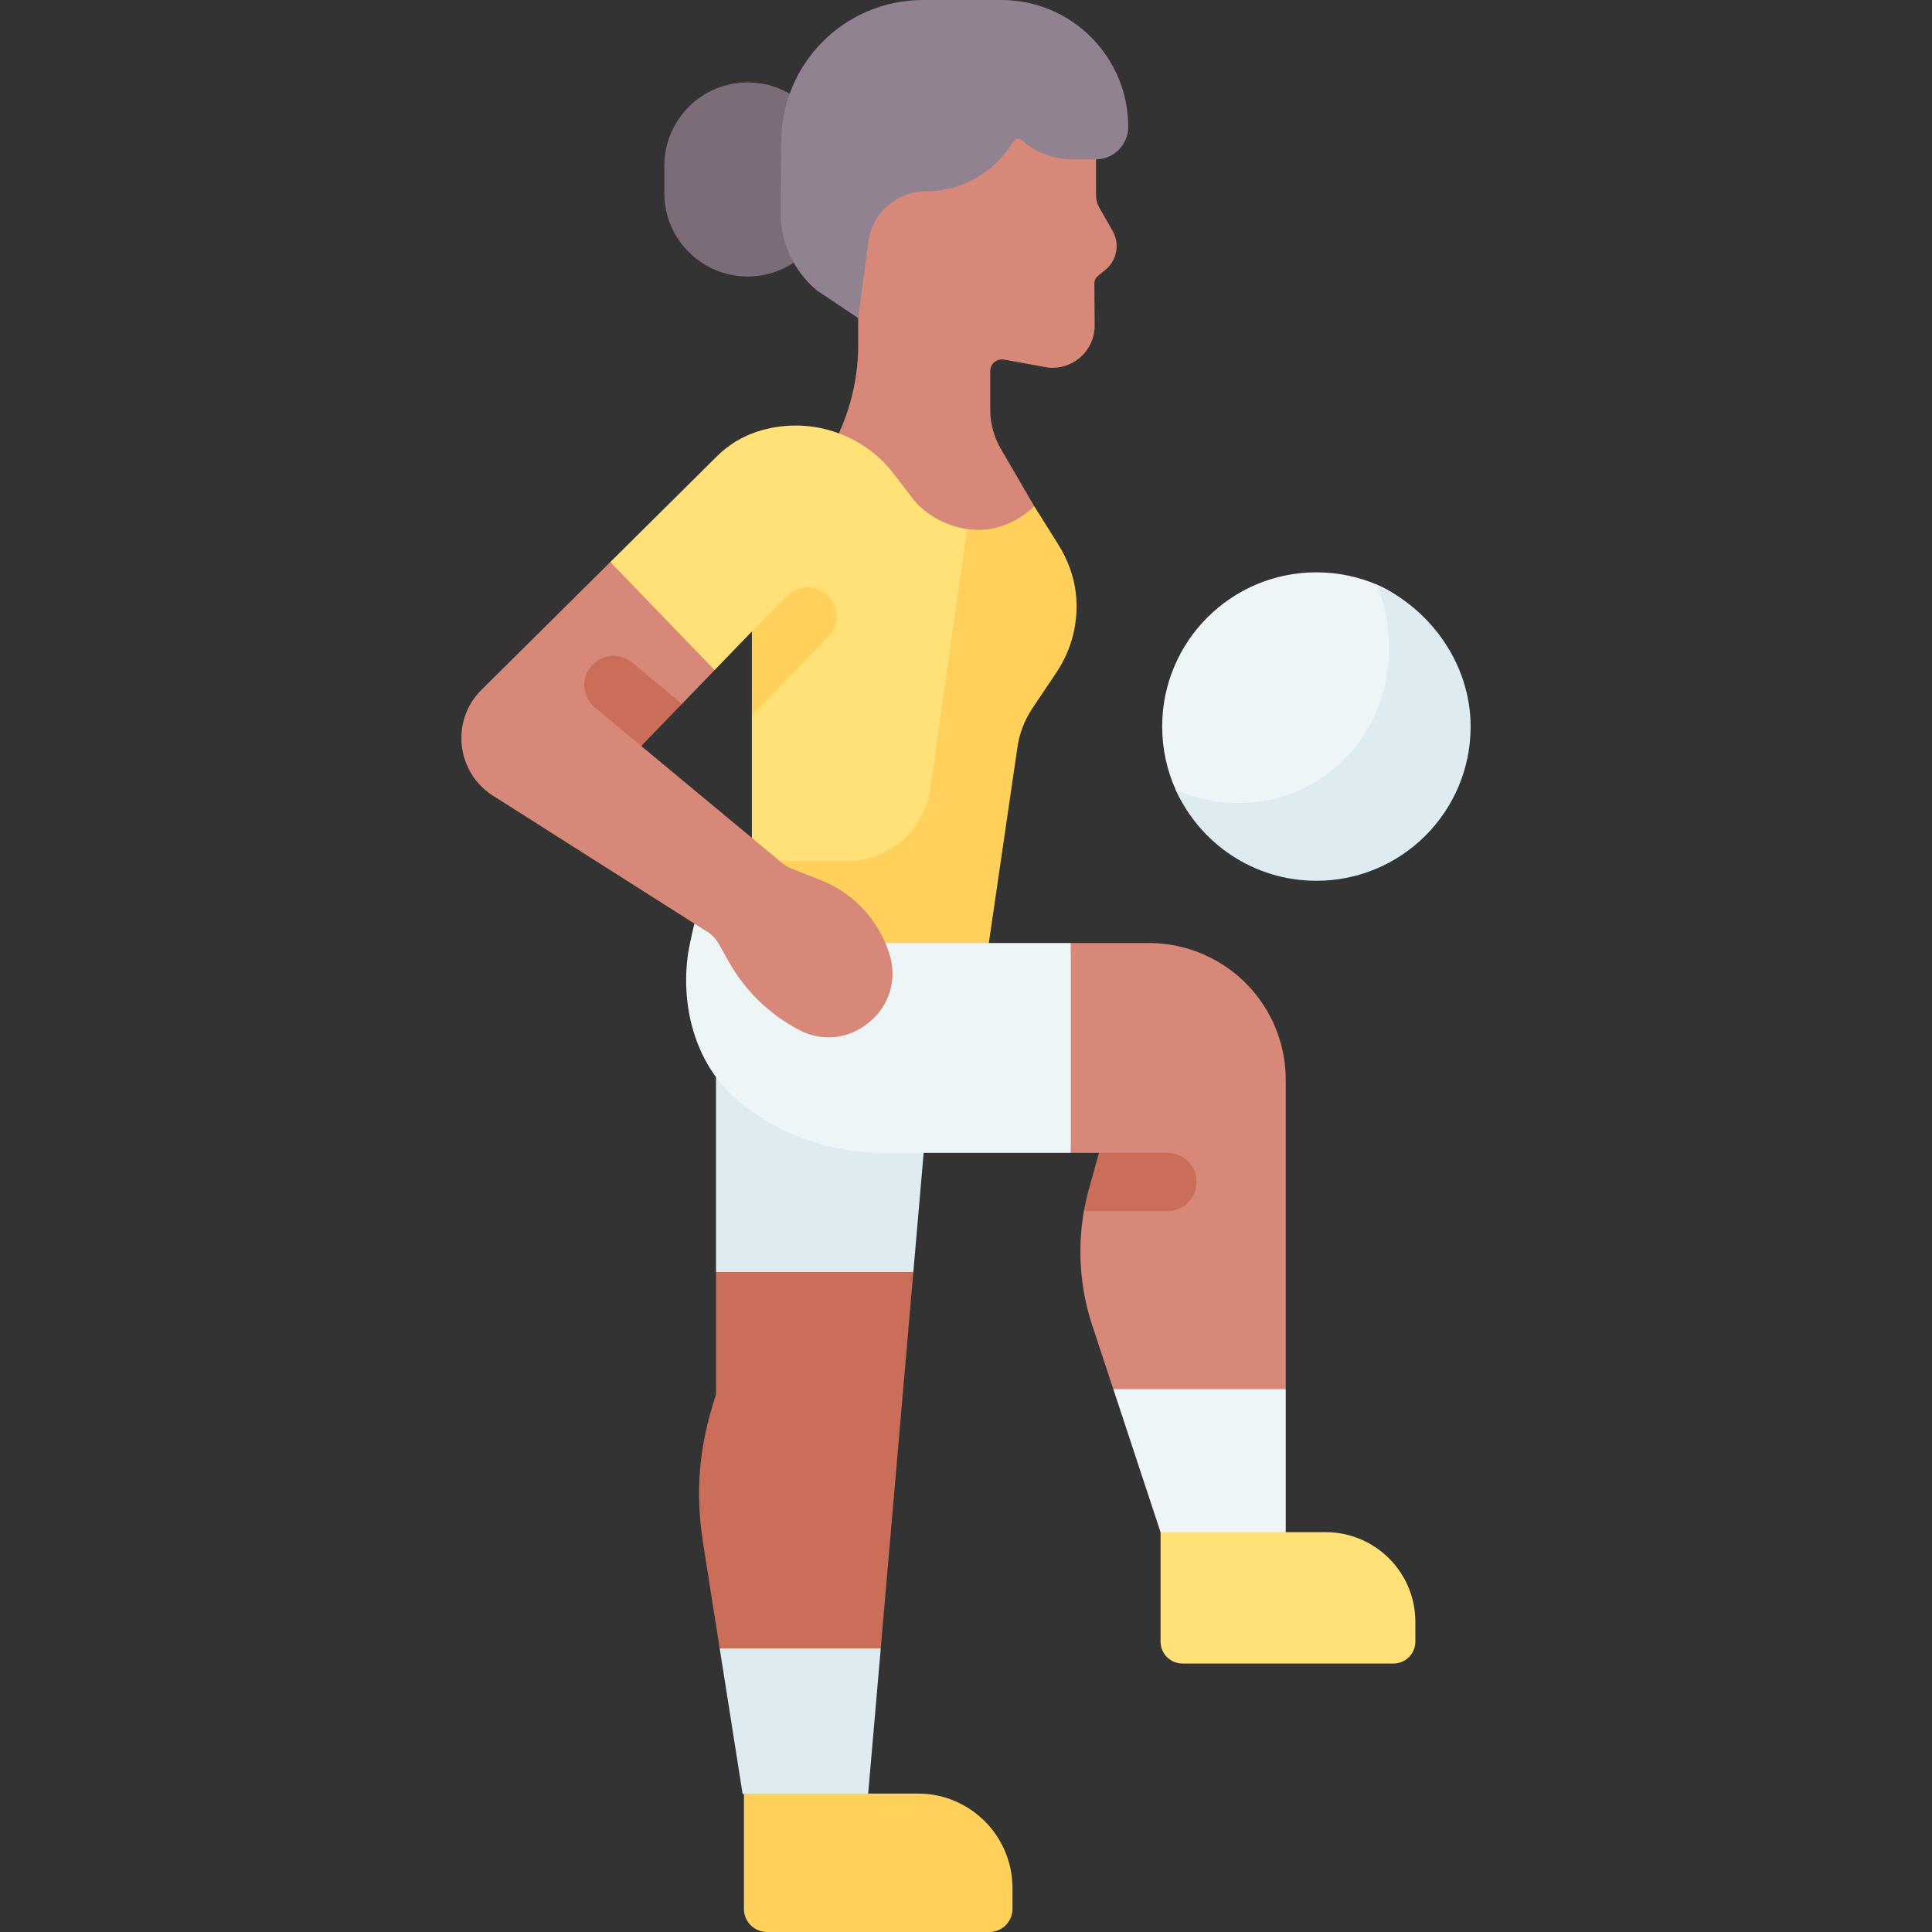 <svg id="Capa_1" enable-background="new 0 0 512 512" viewBox="0 0 512 512" xmlns="http://www.w3.org/2000/svg"><rect x="0" y="0" width="512" height="512" fill="#333333" stroke="none"/><g><path d="m227.427 26.099v65.306c0 7.829-1.638 15.571-4.81 22.728l-2.386 5.732 26.489 36.321 26.114-15.991 1.268-6.027-8.901-15.266c-1.821-3.123-2.78-6.672-2.78-10.287v-10.28c0-1.927 1.745-3.384 3.641-3.041l11.428 2.069c6.707.887 12.65-4.358 12.605-11.123l-.076-11.176c-.005-.735.323-1.432.893-1.897l2.018-1.646c3.083-2.514 3.895-6.89 1.918-10.342l-3.523-6.154c-.554-.967-.849-2.056-.857-3.171-.011-1.593-.031-22.631-.056-25.755z" fill="#d78878"/><path d="m189.746 337.087v30.458 1.579c0 .319-.053.639-.152.942-4.307 13.134-5.428 25.138-3.27 38.84l4.401 27.934 22.925 10.303 19.757-10.303 8.638-99.754-28.395-10.303z" fill="#ca6e59"/><path d="m245.246 300.114-55.5-26.544v63.517h52.299z" fill="#deecf1"/><path d="m196.785 475.313 31.9 16.056 4.722-54.529h-42.682z" fill="#deecf1"/><path d="m295.04 368.134 12.517 37.908 33.181 12.245v-50.153l-22.849-7.235z" fill="#eef5f6"/><path d="m340.737 286.184v81.951h-45.699l-5.779-17.523c-3.06-9.591-3.74-19.769-2.009-29.638.299-1.731 8.193-3.911 8.636-5.611l-4.649-9.842h-7.459l-.937-24.693.937-30.916h20.687c5.728 0 11.28 1.35 16.267 3.853 4.986 2.493 9.385 6.14 12.805 10.724 4.676 6.263 7.2 13.876 7.2 21.695z" fill="#d78878"/><path d="m276.55 178.545-6.449 9.632c-2.112 3.163-3.482 6.768-3.987 10.539l-7.091 71.902-59.771-32.203v-48.81l3.976-14.021-3.976-8.231-9.869 10.219h-24.209l-3.431-28.629 28.309-28.083c1.514-1.504 3.194-2.802 4.996-3.904 1.813-1.092 3.75-1.978 5.779-2.627 13.227-4.224 27.691.319 36.118 11.363l4.626 6.047c1.782 2.349 4.049 4.296 6.634 5.707 2.668 1.473 5.398 2.39 8.097 2.781 6.346.896 11.318 4.87 16.531-.034l5.189 6.124c2.514 3.987 2.387 7.051 2.892 11.738.773 7.193-.223 14.299-4.364 20.49z" fill="#ffe177"/><path d="m280.028 178.108-6.449 9.632c-2.112 3.163-3.482 6.768-3.987 10.539l-10.57 72.339-59.771-32.203v-10.209h25.193c11.12 0 20.544-8.183 22.105-19.192l9.753-68.785c6.346.896 12.589-1.154 17.802-6.057l6.294 10.034c2.514 3.987 4.224 8.468 4.729 13.155.773 7.19-.958 14.556-5.099 20.747z" fill="#ffd15b"/><path d="m262.194 512h-58.917c-3.383 0-6.126-2.743-6.126-6.126v-30.56h46.111c13.839 0 25.057 11.219 25.057 25.057v5.503c.001 3.383-2.741 6.126-6.125 6.126z" fill="#ffd15b"/><path d="m369.271 440.851h-55.901c-3.21 0-5.813-2.602-5.813-5.813v-28.997h43.752c13.131 0 23.775 10.644 23.775 23.775v5.222c0 3.21-2.603 5.813-5.813 5.813z" fill="#ffe177"/><path d="m198.143 73.269c-12.199 0-22.089-9.889-22.089-22.089v-7.252c0-12.199 9.889-22.089 22.089-22.089 12.199 0 22.089 9.889 22.089 22.089v7.252c-.001 12.199-9.89 22.089-22.089 22.089z" fill="#7a6d79"/><g><path d="m317.104 313.247c0 4.265-3.451 7.726-7.726 7.726h-22.128c.299-1.731.68-3.441 1.123-5.141l2.864-10.312h18.142c4.274.001 7.725 3.462 7.725 7.727z" fill="#ca6e59"/></g><path d="m227.427 84.304 2.713-20.274c1.021-7.634 7.535-13.333 15.236-13.333 8.728 0 16.913-4.239 21.949-11.368l1.424-2.016c.459-.65 1.383-.761 1.974-.228 3.669 3.309 8.448 5.158 13.423 5.158h6.217c4.764 0 8.626-3.862 8.626-8.626.001-18.566-15.05-33.617-33.617-33.617h-20.746c-20.748 0-37.567 16.819-37.567 37.567l-.212 18.481c-.092 8.024 3.405 15.671 9.535 20.85z" fill="#918291"/><path d="m226.306 249.91-42.024-6.075c-.5 1.729-1.609 6.758-1.883 8.547-2.034 13.247 1.36 27.693 10.864 37.143 10.963 10.901 26.82 15.996 41.309 15.996h49.209v-55.611z" fill="#eef5f6"/><g><path d="m219.505 168.744-20.253 20.861v-22.252l9.148-9.344c2.957-3.07 7.85-3.152 10.92-.185 3.069 2.967 3.152 7.85.185 10.92z" fill="#ffd15b"/></g><path d="m230.147 271.051-.556.433c-5.089 3.935-12.012 4.533-17.699 1.525l-.319-.165c-7.778-4.121-14.206-10.395-18.492-18.08l-2.524-4.523c-.67-1.205-1.586-2.246-2.699-3.049l-57.216-36.324c-9.776-6.222-11.26-19.913-3.029-28.072l34.13-33.852 27.64 28.629-8.736 9.045-6.908 4.387-3.805 6.698 36.922 30.658c.855.793 1.854 1.422 2.946 1.844l7.716 3.039c8.427 3.317 14.968 10.158 17.904 18.729l.196.587c2.327 6.788.112 14.174-5.471 18.491z" fill="#d78878"/><g><path d="m180.647 186.617-10.714 11.085-12.3-10.219c-3.276-2.73-3.729-7.603-.999-10.879 2.73-3.286 7.592-3.74 10.879-1.01l12.3 10.219c.298.248.576.516.834.804z" fill="#ca6e59"/></g><g><g><path d="m382.051 192.546c0 22.573-10.619 31.978-33.192 31.978-16.623 0-30.922-1.032-37.309-15.278-2.286-5.1-3.563-10.75-3.563-16.701 0-22.573 18.299-40.872 40.873-40.872 5.643 0 11.019 1.144 15.909 3.212 14.669 6.206 17.282 20.732 17.282 37.661z" fill="#eef5f6"/></g><path d="m364.769 154.886c2.286 5.1 3.327 11.104 3.327 17.055 0 22.573-17.269 40.872-39.842 40.872-5.95 0-11.604-1.28-16.703-3.566 6.387 14.245 20.686 24.172 37.309 24.172 22.573 0 40.872-18.299 40.872-40.872 0-16.623-10.718-31.274-24.963-37.661z" fill="#deecf1"/></g></g><g/><g/><g/><g/><g/><g/><g/><g/><g/><g/><g/><g/><g/><g/><g/></svg>